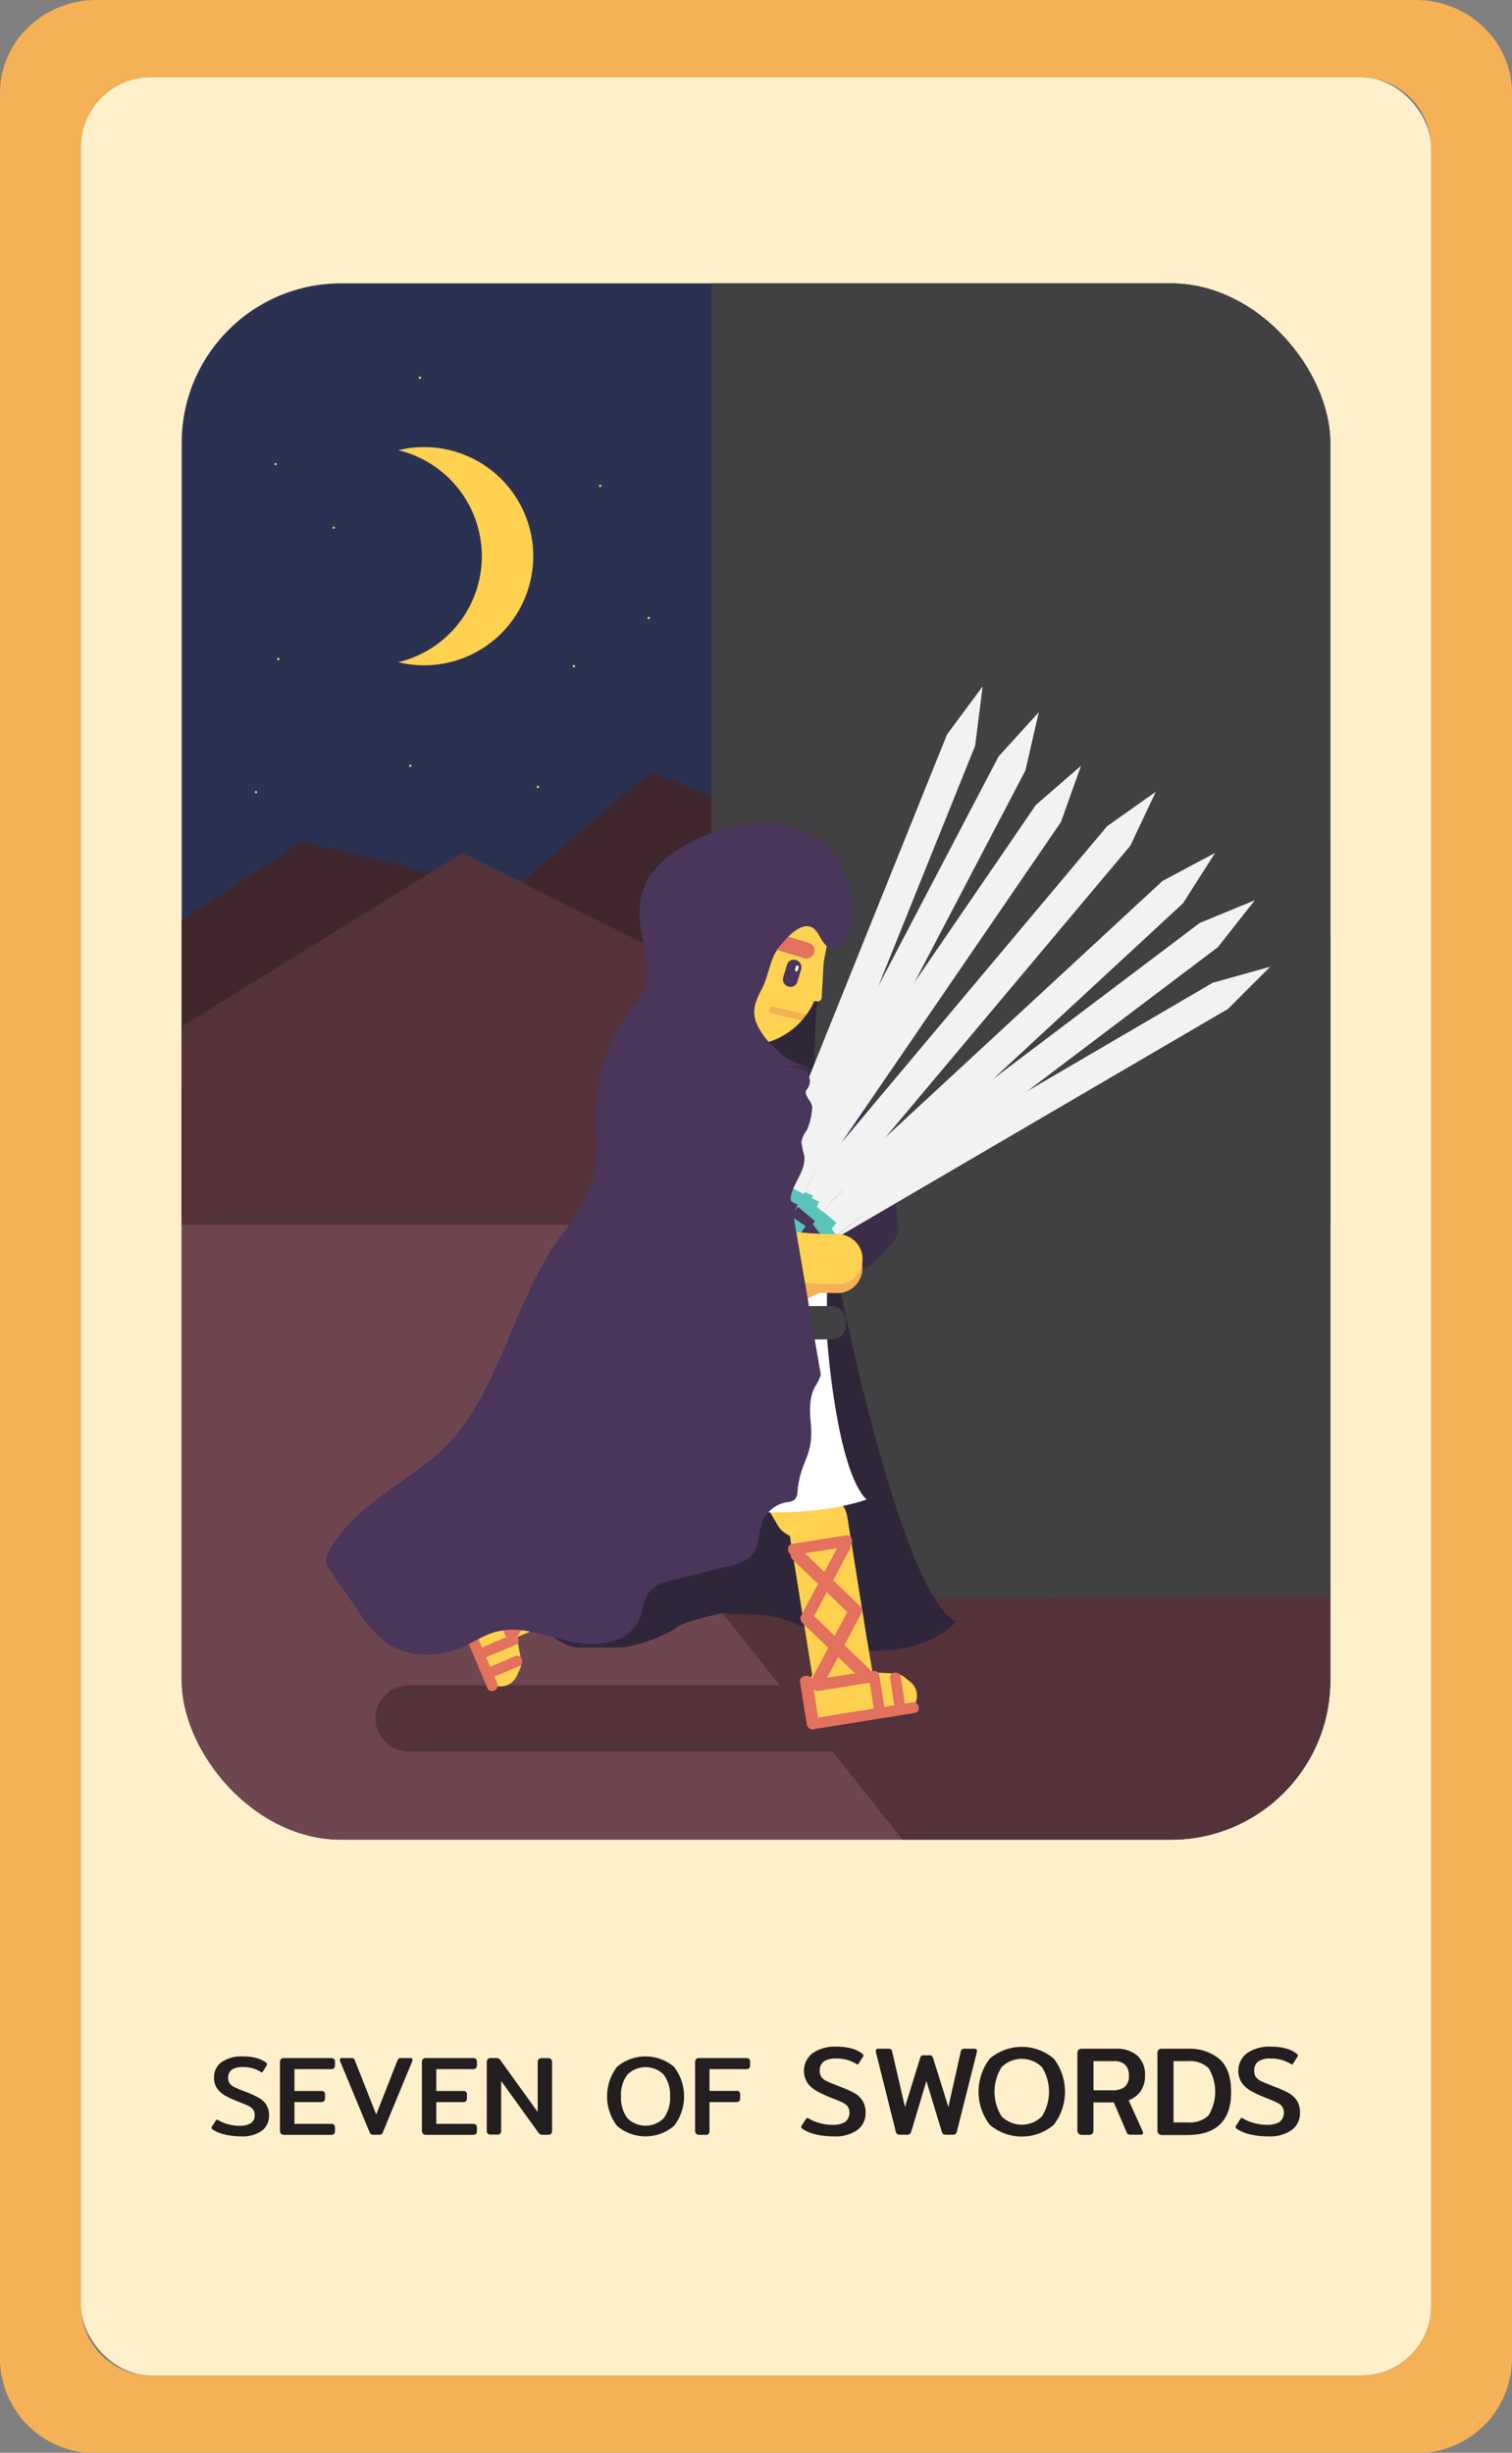 <svg xmlns="http://www.w3.org/2000/svg" xmlns:xlink="http://www.w3.org/1999/xlink" viewBox="0 0 234.27 379.95"><rect x="0" y="0" width="234.27" height="379.95" fill="#808080" stroke="none"/><defs><style>.cls-1{fill:none;}.cls-2{fill:#f4b155;}.cls-3{fill:#fff0cc;}.cls-4{fill:#231f20;}.cls-5{clip-path:url(#clip-path);}.cls-6{fill:#2b3251;}.cls-7{fill:#6d4650;}.cls-8{fill:#3f272d;}.cls-9{fill:#54323a;}.cls-10{fill:#ffd150;}.cls-11{fill:#414042;}.cls-12{fill:#f5b155;}.cls-13{fill:#30263a;}.cls-14{fill:#e4705e;}.cls-15{fill:#2f2638;}.cls-16{fill:#ffd351;}.cls-17{fill:#fff;}.cls-18{fill:#3c2e49;}.cls-19{fill:#4a355b;}.cls-20{fill:#5bc4b8;}.cls-21{fill:#f1f2f2;}.cls-22{fill:#f4b055;}</style><clipPath id="clip-path"><rect class="cls-1" x="28.15" y="43.89" width="177.97" height="241.09" rx="24.71"/></clipPath></defs><g id="Layer_2" data-name="Layer 2"><g id="Layer_1-2" data-name="Layer 1"><path class="cls-2" d="M234.27,14.4V365.54A14.7,14.7,0,0,1,219.33,380H14.94A14.7,14.7,0,0,1,0,365.54V14.4C0,6.46,6.7,0,14.94,0H219.33C227.57,0,234.27,6.46,234.27,14.4ZM221.71,357.18V22.76A10.78,10.78,0,0,0,210.93,12H23.34A10.78,10.78,0,0,0,12.56,22.76V357.18A10.79,10.79,0,0,0,23.34,368H210.93A10.79,10.79,0,0,0,221.71,357.18Z"/><rect class="cls-3" x="12.56" y="11.98" width="209.16" height="355.99" rx="10.78"/><path class="cls-4" d="M34.91,330.67a5.76,5.76,0,0,1-1.91-.76c-.15-.11-.22-.2-.22-.28a.37.37,0,0,1,.06-.21l.58-.91c.07-.1.13-.15.19-.15a.42.42,0,0,1,.23.08,6,6,0,0,0,1.5.62,6.39,6.39,0,0,0,1.73.24,3.23,3.23,0,0,0,1.79-.4,1.39,1.39,0,0,0,.6-1.26,1.42,1.42,0,0,0-.23-.84,1.81,1.81,0,0,0-.66-.54c-.29-.15-.76-.35-1.42-.61l-.4-.16a15.38,15.38,0,0,1-1.87-.87,3.62,3.62,0,0,1-1.23-1.1,2.72,2.72,0,0,1-.49-1.66,2.84,2.84,0,0,1,1.21-2.45,5.42,5.42,0,0,1,3.19-.86,8,8,0,0,1,2.08.23,4.47,4.47,0,0,1,1.53.69q.21.16.21.3a.34.34,0,0,1-.07.19l-.56.91c-.07.1-.13.16-.18.16a.53.53,0,0,1-.22-.11,5,5,0,0,0-2.78-.71,2.79,2.79,0,0,0-1.65.4,1.44,1.44,0,0,0-.56,1.27,1.52,1.52,0,0,0,.23.87,1.93,1.93,0,0,0,.69.54,14.78,14.78,0,0,0,1.47.62l.43.17a14.88,14.88,0,0,1,2,.93,3.17,3.17,0,0,1,1.11,1.07,3.07,3.07,0,0,1,.39,1.63,2.8,2.8,0,0,1-1.12,2.36,5.14,5.14,0,0,1-3.2.87A11.06,11.06,0,0,1,34.91,330.67Z"/><path class="cls-4" d="M43.53,330.52a.66.66,0,0,1-.15-.47V319.46a.68.68,0,0,1,.15-.49.65.65,0,0,1,.5-.16h7.26a.67.67,0,0,1,.48.14.66.66,0,0,1,.13.47v.47a.71.71,0,0,1-.13.48.63.63,0,0,1-.48.15H45.62v3.39h4.12a.63.63,0,0,1,.48.14.62.62,0,0,1,.14.47V325a.66.66,0,0,1-.14.48.63.63,0,0,1-.48.15H45.62V329h5.65a.65.65,0,0,1,.49.15.71.71,0,0,1,.14.48v.47a.67.67,0,0,1-.14.46.7.7,0,0,1-.49.14H44A.7.7,0,0,1,43.53,330.52Z"/><path class="cls-4" d="M57.46,330.59a.84.84,0,0,1-.22-.35L52.7,319.3a.54.54,0,0,1-.05-.21.28.28,0,0,1,.08-.2.29.29,0,0,1,.22-.08h1.5a.49.49,0,0,1,.54.37l3.3,8.37,3.29-8.37a.51.51,0,0,1,.54-.37h1.5a.29.29,0,0,1,.22.08.24.24,0,0,1,.08.2.54.54,0,0,1-.05.21l-4.52,10.94a.84.84,0,0,1-.23.35.6.6,0,0,1-.36.09h-.95A.54.54,0,0,1,57.46,330.59Z"/><path class="cls-4" d="M65.52,330.52a.66.66,0,0,1-.15-.47V319.46a.68.68,0,0,1,.15-.49.64.64,0,0,1,.5-.16h7.25a.64.64,0,0,1,.48.14.66.66,0,0,1,.14.47v.47a.71.71,0,0,1-.14.48.6.6,0,0,1-.48.15H67.6v3.39h4.12a.52.52,0,0,1,.63.61V325a.71.71,0,0,1-.14.48.65.65,0,0,1-.49.15H67.6V329h5.66a.67.67,0,0,1,.49.15.71.71,0,0,1,.14.48v.47a.67.67,0,0,1-.14.46.72.72,0,0,1-.49.14H66A.68.68,0,0,1,65.52,330.52Z"/><path class="cls-4" d="M75.57,330.52a.66.66,0,0,1-.15-.47V319.46a.68.68,0,0,1,.15-.49.66.66,0,0,1,.51-.16h.81a.81.81,0,0,1,.38.07.82.82,0,0,1,.28.28l5.76,8v-7.69a.68.68,0,0,1,.15-.49.61.61,0,0,1,.49-.16h.93a.65.65,0,0,1,.5.16.64.64,0,0,1,.16.49v10.59a.66.66,0,0,1-.15.47.71.71,0,0,1-.51.16h-.82a.71.71,0,0,1-.37-.07,1,1,0,0,1-.28-.27l-5.76-8v7.68a.55.55,0,0,1-.66.63h-.92A.68.68,0,0,1,75.57,330.52Z"/><path class="cls-4" d="M95.6,329.31a7.55,7.55,0,0,1,0-9.14,6.84,6.84,0,0,1,8.84,0,7.51,7.51,0,0,1,0,9.14,6.81,6.81,0,0,1-8.84,0Zm7.22-1.17a5.3,5.3,0,0,0,1-3.4,5.22,5.22,0,0,0-1-3.38,4,4,0,0,0-5.6,0,5.16,5.16,0,0,0-1,3.38,5.24,5.24,0,0,0,1,3.4,4,4,0,0,0,5.6,0Z"/><path class="cls-4" d="M107.85,330.52a.66.66,0,0,1-.15-.47V319.46a.68.68,0,0,1,.15-.49.64.64,0,0,1,.5-.16h7.26a.67.67,0,0,1,.48.14.71.71,0,0,1,.13.47v.47a.76.76,0,0,1-.13.48.63.63,0,0,1-.48.15h-5.68v3.37h4.12a.52.52,0,0,1,.63.61V325a.71.71,0,0,1-.14.48.65.65,0,0,1-.49.15h-4.12v4.45a.55.55,0,0,1-.66.63h-.92A.68.68,0,0,1,107.85,330.52Z"/><path class="cls-4" d="M126.53,330.67a6.36,6.36,0,0,1-2.14-.86c-.17-.11-.25-.22-.25-.31a.35.35,0,0,1,.07-.23l.65-1c.08-.12.15-.18.22-.18a.48.48,0,0,1,.25.1,6.42,6.42,0,0,0,1.68.69,7.15,7.15,0,0,0,1.94.27,3.75,3.75,0,0,0,2-.44,1.86,1.86,0,0,0,.42-2.36,2.07,2.07,0,0,0-.74-.61,17.2,17.2,0,0,0-1.59-.68l-.45-.18a16.35,16.35,0,0,1-2.1-1,4.22,4.22,0,0,1-1.39-1.23,3.47,3.47,0,0,1,.82-4.61,6,6,0,0,1,3.57-1,9.48,9.48,0,0,1,2.34.25,4.81,4.81,0,0,1,1.71.79.46.46,0,0,1,.24.33.32.32,0,0,1-.08.21l-.63,1c-.08.12-.14.18-.19.18a.55.55,0,0,1-.26-.12,5.68,5.68,0,0,0-3.11-.8,3.19,3.19,0,0,0-1.86.45,1.64,1.64,0,0,0-.63,1.43,1.59,1.59,0,0,0,.27,1,2,2,0,0,0,.77.61q.51.25,1.65.69l.48.2a15.25,15.25,0,0,1,2.24,1,3.57,3.57,0,0,1,1.24,1.2,3.44,3.44,0,0,1,.44,1.83,3.17,3.17,0,0,1-1.26,2.65,5.77,5.77,0,0,1-3.59,1A12.57,12.57,0,0,1,126.53,330.67Z"/><path class="cls-4" d="M139,330.57a.61.61,0,0,1-.21-.38l-3.09-12.36a.42.42,0,0,1,0-.17c0-.2.12-.3.37-.3h1.58a.72.72,0,0,1,.42.1.53.53,0,0,1,.15.31l2,8.62,2.35-7.6a.65.65,0,0,1,.19-.32.56.56,0,0,1,.36-.09h.9a.56.56,0,0,1,.36.09.84.84,0,0,1,.19.32l2.37,7.6,1.93-8.62a.55.55,0,0,1,.17-.31.71.71,0,0,1,.4-.1H151c.24,0,.37.1.37.3a.72.72,0,0,1,0,.17l-3.11,12.36a.58.58,0,0,1-.65.49h-1.06a.72.72,0,0,1-.42-.11.66.66,0,0,1-.22-.38l-2.37-7.83-2.35,7.83a.67.67,0,0,1-.23.38.68.68,0,0,1-.42.11h-1.07A.73.73,0,0,1,139,330.57Z"/><path class="cls-4" d="M153.36,329.15a8.43,8.43,0,0,1,0-10.26,7.66,7.66,0,0,1,9.91,0,8.43,8.43,0,0,1,0,10.26,7.66,7.66,0,0,1-9.91,0Zm8.09-1.32a7.24,7.24,0,0,0,0-7.61,4.45,4.45,0,0,0-6.27,0,7.19,7.19,0,0,0,0,7.61,4.43,4.43,0,0,0,6.27,0Z"/><path class="cls-4" d="M167.1,330.5a.75.75,0,0,1-.17-.53V318.09a.79.79,0,0,1,.17-.55.74.74,0,0,1,.56-.18h5.11a5,5,0,0,1,3.45,1.06,4,4,0,0,1,1.19,3.13,4.1,4.1,0,0,1-.65,2.34,3.93,3.93,0,0,1-1.88,1.46l2.17,4.82a.45.45,0,0,1,.06.21c0,.2-.11.3-.35.3h-1.6a.88.88,0,0,1-.38-.07.57.57,0,0,1-.21-.29l-2-4.64h-3.15V330a.75.75,0,0,1-.17.53.76.76,0,0,1-.58.18h-1A.74.74,0,0,1,167.1,330.5Zm5.16-6.7a3.16,3.16,0,0,0,2-.52,2.13,2.13,0,0,0,.65-1.73,2.27,2.27,0,0,0-.59-1.72,2.5,2.5,0,0,0-1.78-.55h-3.11v4.52Z"/><path class="cls-4" d="M179.49,330.5a.75.75,0,0,1-.16-.53V318.09a.79.79,0,0,1,.16-.55.74.74,0,0,1,.56-.18H184A7.29,7.29,0,0,1,189,319c1.16,1.06,1.75,2.75,1.75,5.07q0,6.66-6.81,6.66h-3.92A.74.74,0,0,1,179.49,330.5Zm4.63-1.72a4.13,4.13,0,0,0,3.12-1.08,7,7,0,0,0,0-7.35,4.17,4.17,0,0,0-3.12-1.07h-2.29v9.5Z"/><path class="cls-4" d="M193.84,330.67a6.28,6.28,0,0,1-2.14-.86c-.17-.11-.26-.22-.26-.31a.36.36,0,0,1,.08-.23l.65-1q.12-.18.21-.18a.5.5,0,0,1,.26.1,6.42,6.42,0,0,0,1.68.69,7.15,7.15,0,0,0,1.94.27,3.75,3.75,0,0,0,2-.44,1.86,1.86,0,0,0,.42-2.36,2,2,0,0,0-.75-.61,15.63,15.63,0,0,0-1.58-.68l-.45-.18a17.23,17.23,0,0,1-2.11-1,4.28,4.28,0,0,1-1.38-1.23,3.44,3.44,0,0,1,.82-4.61,6,6,0,0,1,3.57-1,9.48,9.48,0,0,1,2.34.25,4.81,4.81,0,0,1,1.71.79.46.46,0,0,1,.24.33.32.32,0,0,1-.08.21l-.63,1c-.08.12-.14.18-.19.18a.55.55,0,0,1-.26-.12,5.68,5.68,0,0,0-3.11-.8,3.19,3.19,0,0,0-1.86.45,1.64,1.64,0,0,0-.63,1.43,1.59,1.59,0,0,0,.27,1,2,2,0,0,0,.77.61c.34.17.89.4,1.64.69l.49.2a15.25,15.25,0,0,1,2.24,1,3.66,3.66,0,0,1,1.24,1.2,3.44,3.44,0,0,1,.44,1.83,3.17,3.17,0,0,1-1.26,2.65,5.8,5.8,0,0,1-3.6,1A12.55,12.55,0,0,1,193.84,330.67Z"/><g class="cls-5"><rect class="cls-6" x="27.89" y="7.03" width="178.23" height="296.13"/><rect class="cls-7" x="28.02" y="168.4" width="178.23" height="133.98"/><polygon class="cls-8" points="27.84 142.76 46.8 130.37 79.02 138.14 100.8 119.63 137.94 134.15 161.47 123.86 206.12 144.66 206.12 189.69 27.84 189.69 27.84 142.76"/><polygon class="cls-9" points="26.38 160.1 71.64 132.12 106.88 149.7 141.3 126.1 178.81 144.66 206.12 130.37 206.12 189.69 27.84 189.69 26.38 160.1"/><path class="cls-10" d="M65.72,69.26a16.71,16.71,0,0,0-4,.48,16.89,16.89,0,0,1,0,32.84,16.71,16.71,0,0,0,4,.48,16.9,16.9,0,1,0,0-33.8Z"/><polygon class="cls-11" points="110.21 247.71 110.21 7.03 206.12 7.03 206.12 247.28 110.21 247.71"/><polygon class="cls-9" points="110.21 247.71 154.28 303.16 206.12 303.16 206.12 247.28 110.21 247.71"/><path class="cls-9" d="M142.71,271.33H63.31a5.15,5.15,0,0,1-5.13-5.13h0a5.15,5.15,0,0,1,5.13-5.14h79.4a5.15,5.15,0,0,1,5.13,5.14h0A5.15,5.15,0,0,1,142.71,271.33Z"/><path class="cls-12" d="M116.08,201.63a3.86,3.86,0,0,1-.58-7.67c8.93-1.35,12.94-6.64,13.79-7.92,2.42-8.07-8.39-13-8.5-13.07a3.86,3.86,0,1,1,3.15-7c6.13,2.75,16.65,11.09,12.52,23l-.11.32-.17.29c-.22.41-5.67,9.94-19.52,12A3.9,3.9,0,0,1,116.08,201.63Zm16.74-13.95Z"/><path class="cls-13" d="M101.22,165c-4.37,26.33-40.3,82.45-47.95,79.71l2.92,2.92c.9.9,5.39,2,8.53,2s6-.24,9.65,0,4,0,4,0,4.27,1.34,4.94,2,4,3.59,6.29,3.59h6.28c2.7,0,8.08-2.25,9-3.14s7-2.19,7-2.19,3.28.22,5.19.22a16,16,0,0,1,6.93,1.75c1.68.81,3.72,2.83,5.52,3.2,13.24,2.76,18.64-3.88,18.64-3.88-8.54-4-18-51.56-18-51.56Z"/><path class="cls-10" d="M141,260.5l-.82-.66a2.75,2.75,0,0,0-1.58-.6l-3.43-.18c0-.05,0-.1,0-.15l-1-5.91-.7-4.36-2.2-13.74a4.63,4.63,0,0,0-9.14,1.47l2.21,13.74.7,4.35.81,5.08a2.79,2.79,0,0,0-.72,2.34l.48,3a2.76,2.76,0,0,0,3.17,2.29l10.9-1.75A2.76,2.76,0,0,0,141,260.5Z"/><rect class="cls-14" x="122.06" y="238.49" width="10.02" height="1.75" rx="0.75" transform="translate(290.47 455.56) rotate(170.88)"/><rect class="cls-14" x="127" y="238.04" width="2.02" height="14.29" rx="0.86" transform="translate(393.63 322.29) rotate(133.76)"/><rect class="cls-14" x="127.01" y="237.99" width="1.8" height="14.29" rx="0.77" transform="translate(130.23 -31.36) rotate(28.04)"/><rect class="cls-14" x="128.58" y="247.92" width="2.02" height="14.29" rx="0.86" transform="translate(403.48 337.72) rotate(133.73)"/><rect class="cls-14" x="128.58" y="247.92" width="2.02" height="14.29" rx="0.86" transform="translate(135.05 -30.98) rotate(28.03)"/><rect class="cls-14" x="138.25" y="259.08" width="1.65" height="5.87" rx="0.7" transform="translate(317.96 498.64) rotate(170.87)"/><rect class="cls-14" x="134.98" y="258.84" width="1.65" height="6.63" rx="0.7" transform="translate(311.38 499.52) rotate(170.9)"/><rect class="cls-14" x="125.79" y="259.5" width="9.67" height="1.8" rx="0.77" transform="translate(300.87 496.81) rotate(170.88)"/><rect class="cls-14" x="125.03" y="264.95" width="17.4" height="1.68" rx="0.72" transform="translate(-40.43 24.55) rotate(-9.12)"/><rect class="cls-14" x="124.47" y="259.57" width="1.91" height="8.34" rx="0.81" transform="translate(-40.13 23.15) rotate(-9.1)"/><path class="cls-15" d="M128.2,141.75s-3.65,24-1.1,28.17l-16.39-6.38L105,159.7l8-20.35,7-3.68Z"/><rect class="cls-16" x="116.4" y="212.42" width="9.84" height="27.43" rx="4.2" transform="matrix(0.86, -0.5, 0.5, 0.86, -97.39, 91.89)"/><rect class="cls-16" x="106.78" y="157.69" width="7.87" height="9.15" transform="translate(6.63 -4.33) rotate(2.31)"/><path class="cls-16" d="M112.32,163.11h-3.24a17.41,17.41,0,0,0-7.86,1.85,10.76,10.76,0,0,0,19,0"/><rect class="cls-16" x="98.91" y="216.51" width="8.64" height="27.43" rx="3.69" transform="translate(55.78 -17.58) rotate(13.31)"/><path class="cls-10" d="M80.07,259.62l.44-.95a2.78,2.78,0,0,0,.2-1.68l-.64-3.38.14-.05,5.51-2.34,4.06-1.72,12.82-5.43A4.63,4.63,0,0,0,99,235.55L86.17,241l-4.06,1.73-4.74,2a2.77,2.77,0,0,0-2.44-.14l-2.76,1.17a2.77,2.77,0,0,0-1.47,3.63L75,259.54A2.77,2.77,0,0,0,80.07,259.62Z"/><rect class="cls-14" x="92.25" y="240.2" width="10.02" height="1.75" rx="0.75" transform="translate(-86.74 424.71) rotate(-112.97)"/><rect class="cls-14" x="90.82" y="236.23" width="2.02" height="14.29" rx="0.86" transform="translate(50.12 500.13) rotate(-150.1)"/><rect class="cls-14" x="90.96" y="236.13" width="1.8" height="14.29" rx="0.77" transform="translate(350.21 213.73) rotate(104.16)"/><rect class="cls-14" x="81.61" y="240.14" width="2.02" height="14.29" rx="0.86" transform="translate(31.07 502.85) rotate(-150.12)"/><rect class="cls-14" x="81.61" y="240.14" width="2.02" height="14.29" rx="0.86" transform="translate(342.6 227.68) rotate(104.16)"/><rect class="cls-14" x="77.31" y="255.21" width="1.65" height="5.87" rx="0.7" transform="translate(-129.04 430.84) rotate(-112.97)"/><rect class="cls-14" x="76.4" y="251.69" width="1.65" height="6.63" rx="0.7" transform="translate(-127.48 425.57) rotate(-112.95)"/><rect class="cls-14" x="72.85" y="248.66" width="9.67" height="1.8" rx="0.77" transform="translate(-121.77 418.48) rotate(-112.97)"/><rect class="cls-14" x="64.5" y="253.02" width="17.4" height="1.68" rx="0.72" transform="translate(278.36 87.39) rotate(67.03)"/><rect class="cls-14" x="72.24" y="241.14" width="1.91" height="8.34" rx="0.81" transform="translate(270.41 82.09) rotate(67)"/><path class="cls-17" d="M121.46,165.68c-.41-.26-.84-.49-1.28-.72a10.76,10.76,0,0,1-19,0,15.75,15.75,0,0,0-2.69,1.71l-.07.05a5.62,5.62,0,1,1-5.21,10c0,.13,0,.27,0,.4v52.59h34.92V177.09A13.54,13.54,0,0,0,121.46,165.68Z"/><path class="cls-10" d="M101.49,171.7a5.62,5.62,0,0,0-3-5,13.32,13.32,0,0,0-5.21,10,5.63,5.63,0,0,0,8.24-5Z"/><rect class="cls-11" x="91.42" y="202.32" width="39.65" height="5.17" rx="2.21"/><path class="cls-12" d="M116.07,203.52a5.75,5.75,0,0,1-.85-11.44c9-1.35,12.47-7,12.61-7.27l0,.07,10,5.6c-.24.43-6.14,10.75-20.9,13A6.36,6.36,0,0,1,116.07,203.52Z"/><path class="cls-18" d="M113.53,164.33c-.37,1,1,1.85,1.33,2.86l3.83,9.71c2.43,3,4.84,6.08,7.27,9.12,1.68,2.1,3.76,3.94,5,6.36.88,1.72.94,5.68,3.74,3.73a19,19,0,0,0,3.6-3.67c1.21-1.5.9-2.56.69-4.3l-.43-3.49c-.49-4-.42-9.33-3.89-12.15-4-3.22-7.48-6.66-12.42-8.43a24.63,24.63,0,0,0-5.38-1.19,4.49,4.49,0,0,0-3,.91A1.41,1.41,0,0,0,113.53,164.33Z"/><rect class="cls-19" x="119.18" y="184.79" width="4.69" height="17.93" transform="translate(227.47 -8.95) rotate(59.69)"/><rect class="cls-20" x="119.18" y="191.07" width="10.26" height="1.94" transform="translate(227.37 -12.19) rotate(59.69)"/><polygon class="cls-21" points="196.81 149.75 187.89 152.24 123.95 189.62 126.32 193.67 190.26 156.29 196.81 149.75"/><rect class="cls-19" x="121.92" y="182.37" width="4.69" height="17.93" transform="translate(180.32 -29.82) rotate(47.22)"/><rect class="cls-20" x="121.48" y="188.1" width="10.26" height="1.94" transform="translate(179.42 -32.27) rotate(47.23)"/><polygon class="cls-21" points="188.27 132.12 180.1 136.48 125.74 186.78 128.93 190.22 183.29 139.93 188.27 132.12"/><rect class="cls-19" x="122.51" y="183.04" width="4.69" height="17.93" transform="translate(202.81 -23.35) rotate(52.93)"/><rect class="cls-20" x="122.28" y="189.02" width="10.26" height="1.94" transform="translate(202.21 -26.19) rotate(52.93)"/><polygon class="cls-21" points="194.43 139.45 185.87 142.98 126.77 187.62 129.6 191.37 188.7 146.72 194.43 139.45"/><rect class="cls-19" x="120.67" y="180.45" width="4.69" height="17.93" transform="translate(150.61 -34.75) rotate(40.02)"/><rect class="cls-20" x="119.92" y="185.9" width="10.26" height="1.94" transform="translate(149.46 -36.65) rotate(40.02)"/><polygon class="cls-21" points="179.09 122.64 171.53 127.99 123.9 184.71 127.5 187.73 175.13 131.01 179.09 122.64"/><rect class="cls-19" x="115.9" y="181.61" width="4.69" height="17.93" transform="translate(128.33 -33.48) rotate(34.39)"/><rect class="cls-20" x="114.9" y="186.87" width="10.26" height="1.94" transform="translate(127.09 -34.96) rotate(34.39)"/><polygon class="cls-21" points="167.5 118.62 160.5 124.69 118.67 185.8 122.54 188.45 164.38 127.34 167.5 118.62"/><rect class="cls-19" x="117.34" y="178.26" width="4.69" height="17.93" transform="translate(78.58 -31.15) rotate(21.93)"/><rect class="cls-20" x="115.71" y="183.2" width="10.26" height="1.94" transform="translate(77.53 -31.8) rotate(21.93)"/><polygon class="cls-21" points="152.25 106.33 146.73 113.77 119.07 182.47 123.42 184.22 151.09 115.52 152.25 106.33"/><rect class="cls-19" x="118.16" y="178.61" width="4.69" height="17.93" transform="translate(100.76 -34.5) rotate(27.64)"/><rect class="cls-20" x="116.82" y="183.69" width="10.26" height="1.94" transform="translate(99.57 -35.5) rotate(27.64)"/><polygon class="cls-21" points="160.95 110.33 154.72 117.18 120.36 182.79 124.52 184.97 158.88 119.35 160.95 110.33"/><path class="cls-12" d="M129.59,200.3c-12.12,0-21.5-3.25-27.87-9.65A28.32,28.32,0,0,1,93.64,172a3.86,3.86,0,0,1,3.85-3.84h0a3.86,3.86,0,0,1,3.83,3.86,20.8,20.8,0,0,0,3.52,10.38c4.59,6.77,12.91,10.2,24.72,10.2a3.86,3.86,0,1,1,0,7.71Z"/><path class="cls-16" d="M129.59,198.92c-12.12,0-21.5-3.25-27.87-9.65a28.32,28.32,0,0,1-8.08-18.66,3.86,3.86,0,0,1,3.85-3.84h0a3.86,3.86,0,0,1,3.83,3.86A20.85,20.85,0,0,0,104.87,181c4.59,6.76,12.91,10.19,24.72,10.19a3.86,3.86,0,1,1,0,7.71Z"/><rect class="cls-1" x="27.89" y="7.03" width="178.23" height="296.13"/><path class="cls-17" d="M128.16,207.49s1.38,20.09,6.09,24.8c0,0-15,5.91-41-2.61"/><path class="cls-10" d="M89.09,103.2a.18.18,0,0,1-.36,0,.18.18,0,1,1,.36,0Z"/><path class="cls-10" d="M100.69,95.74a.18.18,0,1,1-.18-.18A.18.18,0,0,1,100.69,95.74Z"/><path class="cls-10" d="M63.75,118.63a.18.18,0,1,1-.18-.18A.18.18,0,0,1,63.75,118.63Z"/><path class="cls-10" d="M83.53,121.89a.18.18,0,0,1-.18.19.18.18,0,0,1-.19-.19.18.18,0,0,1,.19-.18A.18.18,0,0,1,83.53,121.89Z"/><path class="cls-10" d="M43.29,102.09a.18.18,0,1,1-.18-.18A.18.18,0,0,1,43.29,102.09Z"/><path class="cls-10" d="M93.17,75.26a.18.18,0,1,1-.18-.18A.18.18,0,0,1,93.17,75.26Z"/><path class="cls-10" d="M51.89,81.74a.18.18,0,1,1-.18-.18A.18.18,0,0,1,51.89,81.74Z"/><path class="cls-10" d="M65.24,58.51a.18.18,0,1,1-.18-.18A.18.18,0,0,1,65.24,58.51Z"/><path class="cls-10" d="M39.85,122.7a.19.19,0,0,1-.19.18.18.18,0,0,1,0-.36A.19.19,0,0,1,39.85,122.7Z"/><path class="cls-10" d="M42.88,71.89a.18.18,0,0,1-.18.18.18.18,0,1,1,0-.36A.18.18,0,0,1,42.88,71.89Z"/><path class="cls-16" d="M129,141.88a11.5,11.5,0,0,0-9-13.46h0a11.5,11.5,0,0,0-13.46,9l-2.14,10.89A11.46,11.46,0,0,0,124.3,158l-4.79-1.12h-.05a.46.46,0,0,1,.26-.87l5.19,1.22a11.26,11.26,0,0,0,2-4.47Z"/><path class="cls-16" d="M127.72,147.18l-.4,7.33a.64.64,0,0,1-.71.61L125.2,155"/><polygon class="cls-22" points="126.15 155.07 125.41 154.9 126.07 155.25 126.15 155.07"/><rect class="cls-14" x="120.77" y="142.05" width="2.47" height="8.62" rx="1.18" transform="translate(297.55 72.25) rotate(106.93)"/><rect class="cls-19" x="121.59" y="148.64" width="2.3" height="4.28" rx="1.1" transform="translate(196.25 330.76) rotate(-163.07)"/><path class="cls-22" d="M119.18,156.37a.46.46,0,0,0,.28.53h.05L124.3,158c.21-.25.42-.51.61-.78L119.72,156A.46.46,0,0,0,119.18,156.37Z"/><circle class="cls-10" cx="114.62" cy="151.05" r="3.5"/><path class="cls-22" d="M116.75,151.05a2.14,2.14,0,1,1-2.13-2.14A2.13,2.13,0,0,1,116.75,151.05Z"/><path class="cls-17" d="M123.34,150.45h0a.21.21,0,0,1-.15-.27l.14-.47a.21.21,0,0,1,.27-.14h0a.21.21,0,0,1,.15.27l-.14.46A.21.21,0,0,1,123.34,150.45Z"/><path class="cls-19" d="M122.48,185.65c.21-1.63,1.28-3,1.83-4.51a4.9,4.9,0,0,0,.33-2,15.67,15.67,0,0,1-.47-2.22,4.16,4.16,0,0,1,.81-1.79,10,10,0,0,0,.84-3.28c.27-1.2-1.51-2.1-.81-3.09a2,2,0,0,0,0-2.59c-.55-.95-4.56-1-5.5-1.2a74.52,74.52,0,0,1-8.52-1.66,12.62,12.62,0,0,0-5.89.15c-3.48.73-8.41,2.35-10.4,5.58-2.44,4-1.69,9.07-2.88,13.43-1,3.61-3.23,6.73-5.42,9.77C80.1,201,77.68,213.6,70.91,222c-5.77,7.18-15.81,10.28-20,18.47a2.67,2.67,0,0,0-.4,1.27,2.8,2.8,0,0,0,.62,1.45l4.21,6.11a19.57,19.57,0,0,0,4.51,5.15c3.34,2.36,8,2.36,11.7.73,1.8-.79,3.46-1.92,5.36-2.42,3.8-1,7.72.7,11.56,1.55s8.74.35,10.43-3.2c.74-1.53.74-3.44,1.88-4.7a6.54,6.54,0,0,1,3.49-1.65l8.87-2.21a6.14,6.14,0,0,0,3.44-1.69c1.13-1.37.87-3.38,1.49-5a5,5,0,0,1,3.81-3.15,2.31,2.31,0,0,0,1.26-.42,1.84,1.84,0,0,0,.42-1.21c.42-4.83,2.47-5.38,2.09-10.21-.16-2-.36-4.17.59-6a7.48,7.48,0,0,0,.94-1.9"/><path class="cls-19" d="M130.47,134.5c-5.29-10.55-20.47-7.58-27.79-1.08-3.36,3-4.1,6.74-3.31,11,.72,3.88,2.15,8.33-1.25,11.4,0,0-7.23,7.51-5.51,21.92l7.51-9.16,12.13-2.95,5.09-.27c2.15-.11,4.54-.12,6.71-.34a9.26,9.26,0,0,1-3.7-2.46,10.77,10.77,0,0,1-3.19-4.17c-.71-2,0-3.52.92-5.27,1.06-2.07,1.15-4.46,2.59-6.37,1-1.3,3.8-4.55,5.61-2.74.88.88,1.28,2.89,2.82,2.89,1.69,0,2.7-2.56,2.93-3.94A14,14,0,0,0,130.47,134.5Z"/></g></g></g></svg>